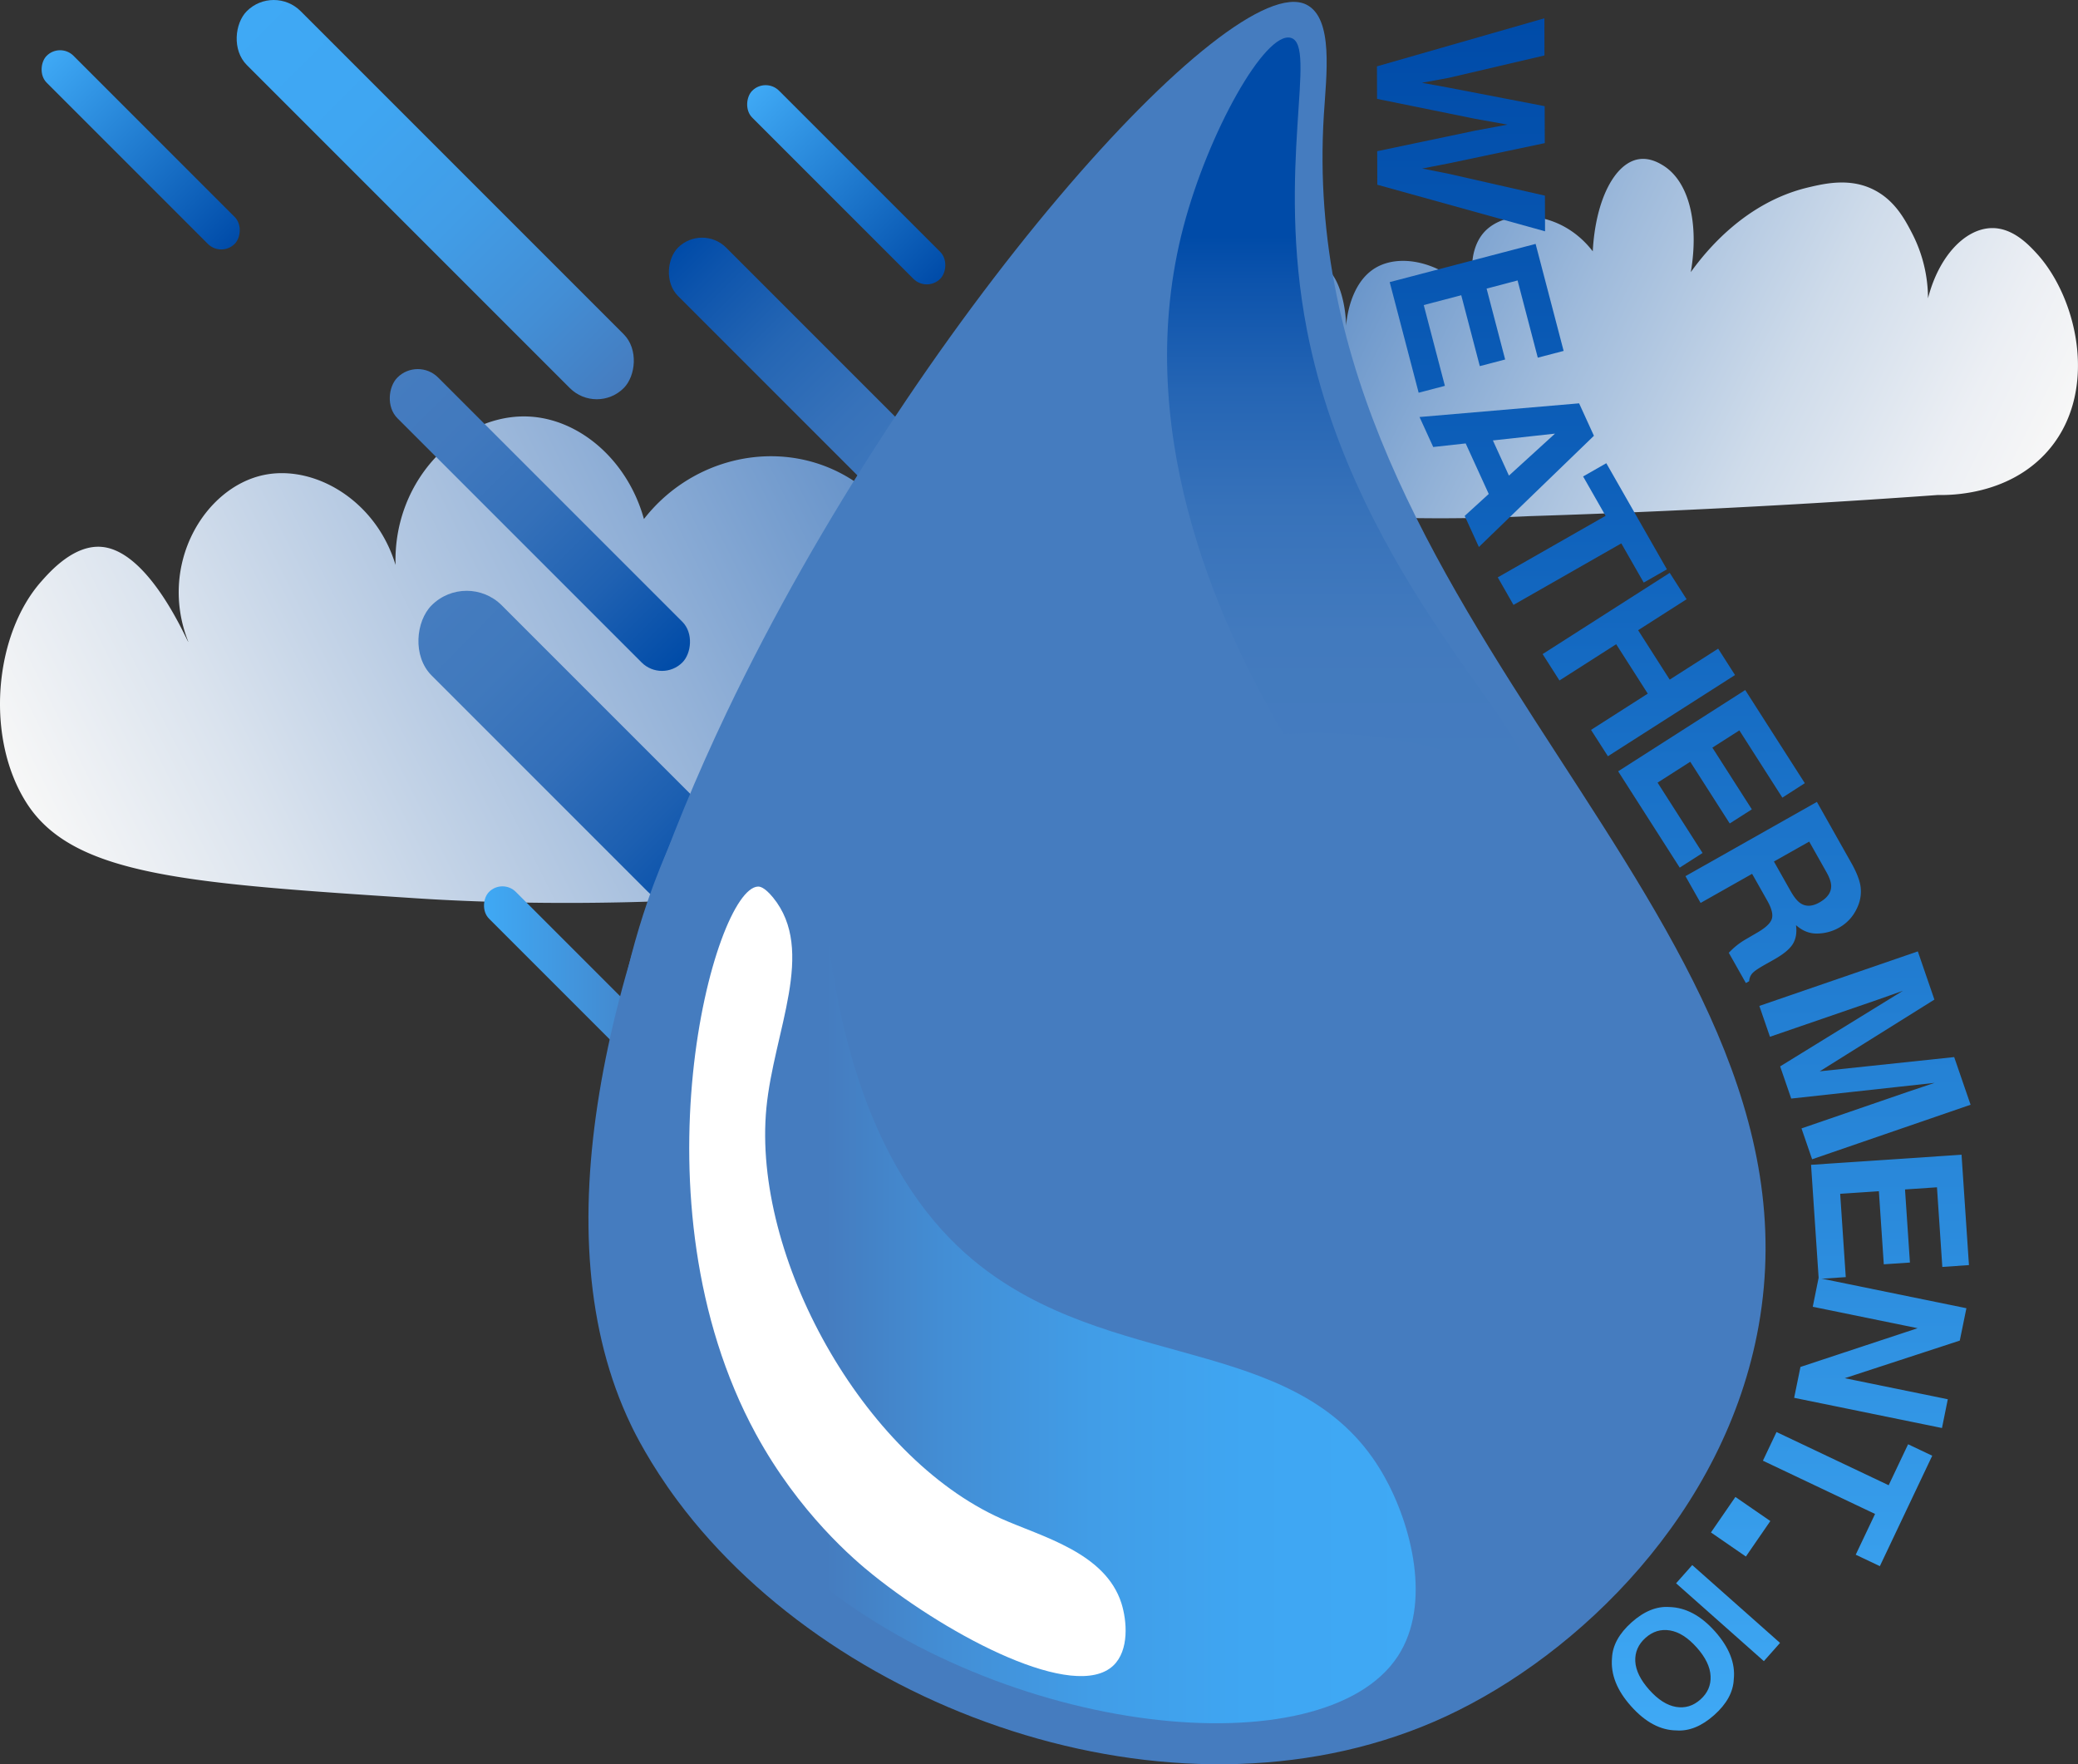 <svg id="Livello_1" data-name="Livello 1" xmlns="http://www.w3.org/2000/svg" xmlns:xlink="http://www.w3.org/1999/xlink" viewBox="0 0 1784.8 1515.18"><rect x="0" y="0" width="1784.8" height="1515.18" fill="#333333" stroke="none"/><defs><style>.cls-1{fill:url(#Sfumatura_senza_nome_258);}.cls-2{fill:url(#Sfumatura_senza_nome_239);}.cls-3{fill:url(#Sfumatura_senza_nome_148);}.cls-4{fill:url(#Sfumatura_senza_nome_144);}.cls-5{fill:url(#Sfumatura_senza_nome_120);}.cls-6{fill:#457cbf;}.cls-7{fill:url(#Sfumatura_senza_nome_107);}.cls-8{fill:#fff;}.cls-9{fill:url(#Sfumatura_senza_nome_153);}.cls-10{fill:url(#Sfumatura_senza_nome_114);}.cls-11{fill:url(#Sfumatura_senza_nome_158);}.cls-12{fill:url(#Sfumatura_senza_nome_159);}.cls-13{fill:url(#Sfumatura_senza_nome_113);}.cls-14{fill:url(#Sfumatura_senza_nome_17);}</style><linearGradient id="Sfumatura_senza_nome_258" x1="2194.93" y1="963.73" x2="2801.47" y2="582.56" gradientTransform="matrix(-1, 0.1, 0.1, 1, 4251.02, -136)" gradientUnits="userSpaceOnUse"><stop offset="0" stop-color="#f7f7f7"/><stop offset="0.11" stop-color="#eceff4"/><stop offset="0.32" stop-color="#cedbea"/><stop offset="0.58" stop-color="#9ebadb"/><stop offset="0.9" stop-color="#5c8cc6"/><stop offset="1" stop-color="#457cbf"/></linearGradient><linearGradient id="Sfumatura_senza_nome_239" x1="583.67" y1="1443.32" x2="1374.57" y2="946.29" gradientTransform="translate(78.05 -136) rotate(5.56)" gradientUnits="userSpaceOnUse"><stop offset="0" stop-color="#f7f7f7"/><stop offset="0.19" stop-color="#dae3ee"/><stop offset="0.6" stop-color="#91b0d7"/><stop offset="1" stop-color="#457cbf"/></linearGradient><linearGradient id="Sfumatura_senza_nome_148" x1="813.16" y1="1078.4" x2="1130.38" y2="1395.62" gradientTransform="matrix(0.55, -0.71, 0.55, 0.71, -273.79, 1013.71)" gradientUnits="userSpaceOnUse"><stop offset="0" stop-color="#457cbf"/><stop offset="0.22" stop-color="#4079bd"/><stop offset="0.48" stop-color="#336fb9"/><stop offset="0.75" stop-color="#1c5fb1"/><stop offset="1" stop-color="#004ba8"/></linearGradient><linearGradient id="Sfumatura_senza_nome_144" x1="857.74" y1="1405" x2="1028.26" y2="1405" gradientTransform="translate(-717.29 1078.32) rotate(-45)" gradientUnits="userSpaceOnUse"><stop offset="0" stop-color="#3fa9f5"/><stop offset="1" stop-color="#457cbf"/></linearGradient><linearGradient id="Sfumatura_senza_nome_120" x1="1024.75" y1="771.25" x2="1314.75" y2="1061.25" gradientTransform="translate(-305.27 1095.5) rotate(-45)" gradientUnits="userSpaceOnUse"><stop offset="0" stop-color="#004ba8"/><stop offset="0.09" stop-color="#0d54ac"/><stop offset="0.29" stop-color="#2566b4"/><stop offset="0.5" stop-color="#3772ba"/><stop offset="0.73" stop-color="#427abe"/><stop offset="1" stop-color="#457cbf"/></linearGradient><linearGradient id="Sfumatura_senza_nome_107" x1="1658.41" y1="1604.47" x2="964.23" y2="1604.47" gradientUnits="userSpaceOnUse"><stop offset="0" stop-color="#3fa9f5"/><stop offset="0.21" stop-color="#3fa6f2"/><stop offset="0.4" stop-color="#419de7"/><stop offset="0.58" stop-color="#438ed5"/><stop offset="0.73" stop-color="#457cbf"/></linearGradient><linearGradient id="Sfumatura_senza_nome_153" x1="783.8" y1="882.76" x2="1028.52" y2="1127.48" gradientTransform="translate(-445.32 935.14) rotate(-45)" gradientUnits="userSpaceOnUse"><stop offset="0" stop-color="#457cbf"/><stop offset="0.23" stop-color="#4179be"/><stop offset="0.48" stop-color="#3470b9"/><stop offset="0.73" stop-color="#1f61b2"/><stop offset="0.99" stop-color="#014ca8"/><stop offset="1" stop-color="#004ba8"/></linearGradient><linearGradient id="Sfumatura_senza_nome_114" x1="654.44" y1="568.12" x2="978.16" y2="891.84" gradientTransform="translate(-277.08 791.02) rotate(-45)" gradientUnits="userSpaceOnUse"><stop offset="0" stop-color="#3fa9f5"/><stop offset="0.29" stop-color="#3fa6f2"/><stop offset="0.55" stop-color="#419de7"/><stop offset="0.79" stop-color="#438ed5"/><stop offset="1" stop-color="#457cbf"/></linearGradient><linearGradient id="Sfumatura_senza_nome_158" x1="1088.54" y1="636.46" x2="1250.04" y2="797.96" gradientTransform="translate(-164.67 1036.88) rotate(-45)" gradientUnits="userSpaceOnUse"><stop offset="0" stop-color="#3fa9f5"/><stop offset="1" stop-color="#004ba8"/></linearGradient><linearGradient id="Sfumatura_senza_nome_159" x1="482.54" y1="606.46" x2="644.04" y2="767.96" gradientTransform="translate(-320.95 599.58) rotate(-45)" xlink:href="#Sfumatura_senza_nome_158"/><linearGradient id="Sfumatura_senza_nome_113" x1="1598.1" y1="1222.83" x2="1598.1" y2="590.74" gradientUnits="userSpaceOnUse"><stop offset="0" stop-color="#457cbf"/><stop offset="0.19" stop-color="#427abe"/><stop offset="0.36" stop-color="#3772ba"/><stop offset="0.52" stop-color="#2565b4"/><stop offset="0.67" stop-color="#0c53ac"/><stop offset="0.73" stop-color="#004ba8"/></linearGradient><linearGradient id="Sfumatura_senza_nome_17" x1="1880.02" y1="574.23" x2="1880.02" y2="2044.74" gradientUnits="userSpaceOnUse"><stop offset="0" stop-color="#004ba8"/><stop offset="0.27" stop-color="#0e60ba"/><stop offset="0.83" stop-color="#3397e6"/><stop offset="1" stop-color="#3fa9f5"/></linearGradient></defs><title>WEATHERMENT</title><path class="cls-1" d="M1513,995c28.59,3,58.53,5.32,89.72,6.81,54.6,2.61,105.88,2.27,153.32,0q112.05-3.56,228.28-10.22,62-3.58,122.66-7.95c11,.24,58.85,0,92-35.21,47.18-50.18,28.55-133.06-7-172-7.25-7.93-20.89-22.39-39-22-22.85.55-45.37,24.31-54.55,60.33a122.5,122.5,0,0,0-13.6-55.71c-6-11.57-14.44-27.73-31.9-37-20.62-11-42.26-6.15-57.42-2.55-53.55,12.7-87.28,53.91-100.81,72.73,7.17-41.71-1.42-78.18-24.24-91.87-3-1.8-11-6.59-20.42-5.1-20.5,3.23-37.15,34.43-39.56,79.11-28-36.41-74.69-36.76-93.15-16.59-14.75,16.12-14.69,48.89,5.1,75.29-25.44-45.54-72.15-59.85-98.25-44.66-22.22,12.94-25.13,44.71-25.52,49.77-.91-29.16-11.72-50.27-21.69-51-10.34-.8-25.37,19.86-29.35,52.32,3.88-21.56-3.44-41.41-17.86-49.77-19-11-41.79,2.83-43.39,3.83-40.08,25.12-14.39,116.08-11.48,126.33A222,222,0,0,0,1513,995Z" transform="translate(-442.46 -558.54)"/><path class="cls-2" d="M1345.92,1270.47C1216.39,1320,1098.08,1328.83,1023,1332c-113,4.77-198.29-.38-223-2-196.25-12.85-294.38-19.27-334.48-81.48-36-55.89-28.3-144.62,12.38-190.6,7.72-8.73,28.53-32.25,52.65-29.64,40.9,4.42,72.83,81.84,73.65,81.47a2.1,2.1,0,0,0-.16-.46c-25.73-65.43,13.73-132.19,65.16-142.86,43.55-9,96.4,22,113,77.32-2.17-74.9,57-130.55,114.9-127.46,43.53,2.32,84.55,37.75,98.44,88,37.69-48.43,102.09-66.44,156.6-45,60.68,23.84,96.37,91.51,81,158.6,28.59-66.6,105.77-92,159.84-62.8,55.74,30.14,64.73,106.39,42.48,151.83C1420.61,1237.28,1392.11,1252.81,1345.92,1270.47Z" transform="translate(-442.46 -558.54)"/><rect class="cls-3" x="762.27" y="1158.66" width="347.5" height="85.2" rx="42.6" ry="42.6" transform="translate(681.12 -868.56) rotate(45)"/><rect class="cls-4" x="829.16" y="1388.74" width="227.69" height="32.53" rx="16.26" ry="16.26" transform="translate(827.23 -813.83) rotate(45)"/><rect class="cls-5" x="964.69" y="886.95" width="410.12" height="58.59" rx="29.29" ry="29.29" transform="translate(548.04 -1117.32) rotate(45)"/><path class="cls-6" d="M1564.5,562.5c-64.55-32.14-337.68,271.8-498,608.13C962.7,1388.51,906.23,1620,984.5,1782.5c3,6.33,16.14,33,40,65,138.5,185.85,437.12,288.59,660,185,114.29-53.12,240-175,268.5-335.5,63.07-354.7-400.29-606.42-373.5-1039.5C1581.62,623.22,1588.15,574.28,1564.5,562.5Z" transform="translate(-442.46 -558.54)"/><path class="cls-7" d="M1108.11,1170.62C1067,1165,1022.2,1272.86,1013,1295c-14.85,35.72-111.57,268.42,17.34,488.58,40.8,69.69,88.85,111.94,105.55,125.93C1304.95,2051,1579.35,2078,1643,1981c29.5-45,11.62-113.34-11.74-154.82-67.86-120.49-222.37-88.64-340.74-175.92-70.61-52.07-147.24-163.5-144.52-432.25C1138.34,1196.76,1126.18,1173.08,1108.11,1170.62Z" transform="translate(-442.46 -558.54)"/><path class="cls-8" d="M1093.44,1319.94c-37.77,1.6-110.44,270.46-1.84,469.95,37.14,68.22,84.87,108.51,100.87,121.31,66.9,53.53,173.17,108.94,206.18,77.77,13.84-13.07,11.78-38.46,7-53.56-13.92-43.62-68.6-57.14-103.24-72.65-118.95-53.27-214-225.16-201.69-352.73,6.38-66.06,43-135,5.74-180.66C1098.81,1320.05,1094.79,1319.88,1093.44,1319.94Z" transform="translate(-442.46 -558.54)"/><rect class="cls-9" x="733.12" y="980.4" width="346.09" height="49.44" rx="24.72" ry="24.72" transform="translate(533.68 -904.9) rotate(45)"/><rect class="cls-10" x="587.4" y="697.28" width="457.81" height="65.4" rx="32.7" ry="32.7" transform="translate(312.8 -921.95) rotate(45)"/><rect class="cls-11" x="1055.09" y="700.9" width="228.4" height="32.63" rx="16.31" ry="16.31" transform="translate(407.17 -1175.28) rotate(45)"/><rect class="cls-12" x="449.09" y="670.9" width="228.4" height="32.63" rx="16.31" ry="16.31" transform="translate(208.46 -755.56) rotate(45)"/><path class="cls-13" d="M1749,1221c-6.23,5.7-18.68-2.84-50.45-13.22-60.85-19.88-115.27-21.24-153.55-18.78-60.19-102.08-130.77-266.13-86-436,21.31-80.86,70-167.6,92-162,23.77,6-12.94,112,14,251C1606.92,1058.21,1772.86,1199.14,1749,1221Z" transform="translate(-442.46 -558.54)"/><path class="cls-14" d="M1769,606.17l-82.37,19.26-22.93,4.21,22.48,4.08,83,16,.1,31.74-82.37,17.36-22.94,4.45,22.07,4.37,83.37,18.93.1,30.62-144.07-40-.09-28.8,84.13-17.65,27.82-5.17-27.85-5-84.23-17.12-.09-27.93,143.82-41.27Z" transform="translate(-442.46 -558.54)"/><path class="cls-14" d="M1763.27,865.71l-17.36-66.32-26.61,7,15.94,60.88-21.77,5.7-15.94-60.88-32.22,8.44,18.17,69.38-22.53,5.9-24.87-95L1761.4,768l24.07,91.91Z" transform="translate(-442.46 -558.54)"/><path class="cls-14" d="M1798.76,904.93l12.72,27.86-98.8,95.51-12.2-26.7,20.67-18.84-19.82-43.4-27.87,3.08-11.76-25.76Zm-74.05,31.86L1738.49,967l39.57-36.06Z" transform="translate(-442.46 -558.54)"/><path class="cls-14" d="M1874.18,1047.5l-19.92,11.37L1835,1025.2l-92.6,52.84-13.5-23.66,92.6-52.84-19.3-33.82,19.92-11.37Z" transform="translate(-442.46 -558.54)"/><path class="cls-14" d="M1767.42,1120.27l109.17-69.76,14.48,22.66-41.62,26.6,27.12,42.44,41.62-26.6,14.48,22.66L1823.5,1208,1809,1185.38l48.73-31.14-27.12-42.44-48.73,31.14Z" transform="translate(-442.46 -558.54)"/><path class="cls-14" d="M1973.33,1243.56l-36.93-57.76-23.18,14.82,33.9,53-19,12.12-33.9-53-28.06,17.94,38.63,60.42-19.62,12.55-52.88-82.71,109.15-69.79,51.18,80Z" transform="translate(-442.46 -558.54)"/><path class="cls-14" d="M2040.58,1320.62a32,32,0,0,1-1.92,15,40.3,40.3,0,0,1-6.29,11,36.33,36.33,0,0,1-10.68,8.79,38.82,38.82,0,0,1-18.1,4.86q-10.06.33-18.54-7.2,1.27,9.58-2.68,16.09t-15.81,13.21l-7.58,4.28q-7.73,4.36-10.14,6.54a10.81,10.81,0,0,0-4,8l-2.83,1.6-14.69-26q3.14-3.19,5.18-4.94a63.74,63.74,0,0,1,9.16-6.48l10.4-6.07q10.71-6.24,12.29-11.85t-4-15.46l-13-23-44.24,25-13-23L2003,1247.21l30.45,54Q2039.74,1312.88,2040.58,1320.62Zm-44.18-39.31-30.31,17.1,14.32,25.37q4.27,7.56,8.24,10.3,7,4.87,16.48-.48,10.26-5.79,10.13-14.25-.06-4.76-4.16-12Z" transform="translate(-442.46 -558.54)"/><path class="cls-14" d="M2120.91,1466.37,2135,1507.3l-136.11,46.83-9.12-26.5,92.07-31.67q4-1.37,11.16-3.74t11.07-3.7L1980.94,1502l-9.51-27.64,105.42-64.91q-3.88,1.33-11,3.89t-11.1,3.92l-92.07,31.67-9.12-26.5,136.12-46.83,14.24,41.39-98.5,61.6Z" transform="translate(-442.46 -558.54)"/><path class="cls-14" d="M2110.72,1646.6l-4.59-68.4-27.45,1.84,4.22,62.79-22.45,1.51-4.22-62.79-33.24,2.23,4.8,71.56-23.24,1.56-6.58-98,129.26-8.68,6.36,94.8Z" transform="translate(-442.46 -558.54)"/><path class="cls-14" d="M2131.41,1682.05l-5.68,27.8-98.8,32.3,88.5,18.08-5,24.71L1983.46,1759l5.42-26.52,100.62-33.27-90.06-18.4,5-24.71Z" transform="translate(-442.46 -558.54)"/><path class="cls-14" d="M2057.07,1903.56l-20.73-9.83,16.61-35L1956.63,1813l11.68-24.62,96.33,45.69,16.69-35.18,20.73,9.83Z" transform="translate(-442.46 -558.54)"/><path class="cls-14" d="M1963,1864.82l-21,30.48L1912,1874.62l21-30.48Z" transform="translate(-442.46 -558.54)"/><path class="cls-14" d="M1882.06,1918.29l13.88-15.65,75.39,66.85-13.88,15.65Z" transform="translate(-442.46 -558.54)"/><path class="cls-14" d="M1827,1982.61q.69-16.37,16.81-30.75t32.47-13.2q21,.57,39.09,20.83,18.43,20.66,16.24,41.21-.69,16.37-16.81,30.75t-32.47,13.2q-20.61-.21-39-20.87Q1825.22,2003.52,1827,1982.61Zm20,2.67q.66,11.78,12,24.48t22.93,14.67q11.65,2,21-6.31t8.75-20.17q-.58-11.85-11.91-24.55t-23-14.63q-11.7-1.93-21,6.4T1847,1985.28Z" transform="translate(-442.46 -558.54)"/></svg>
